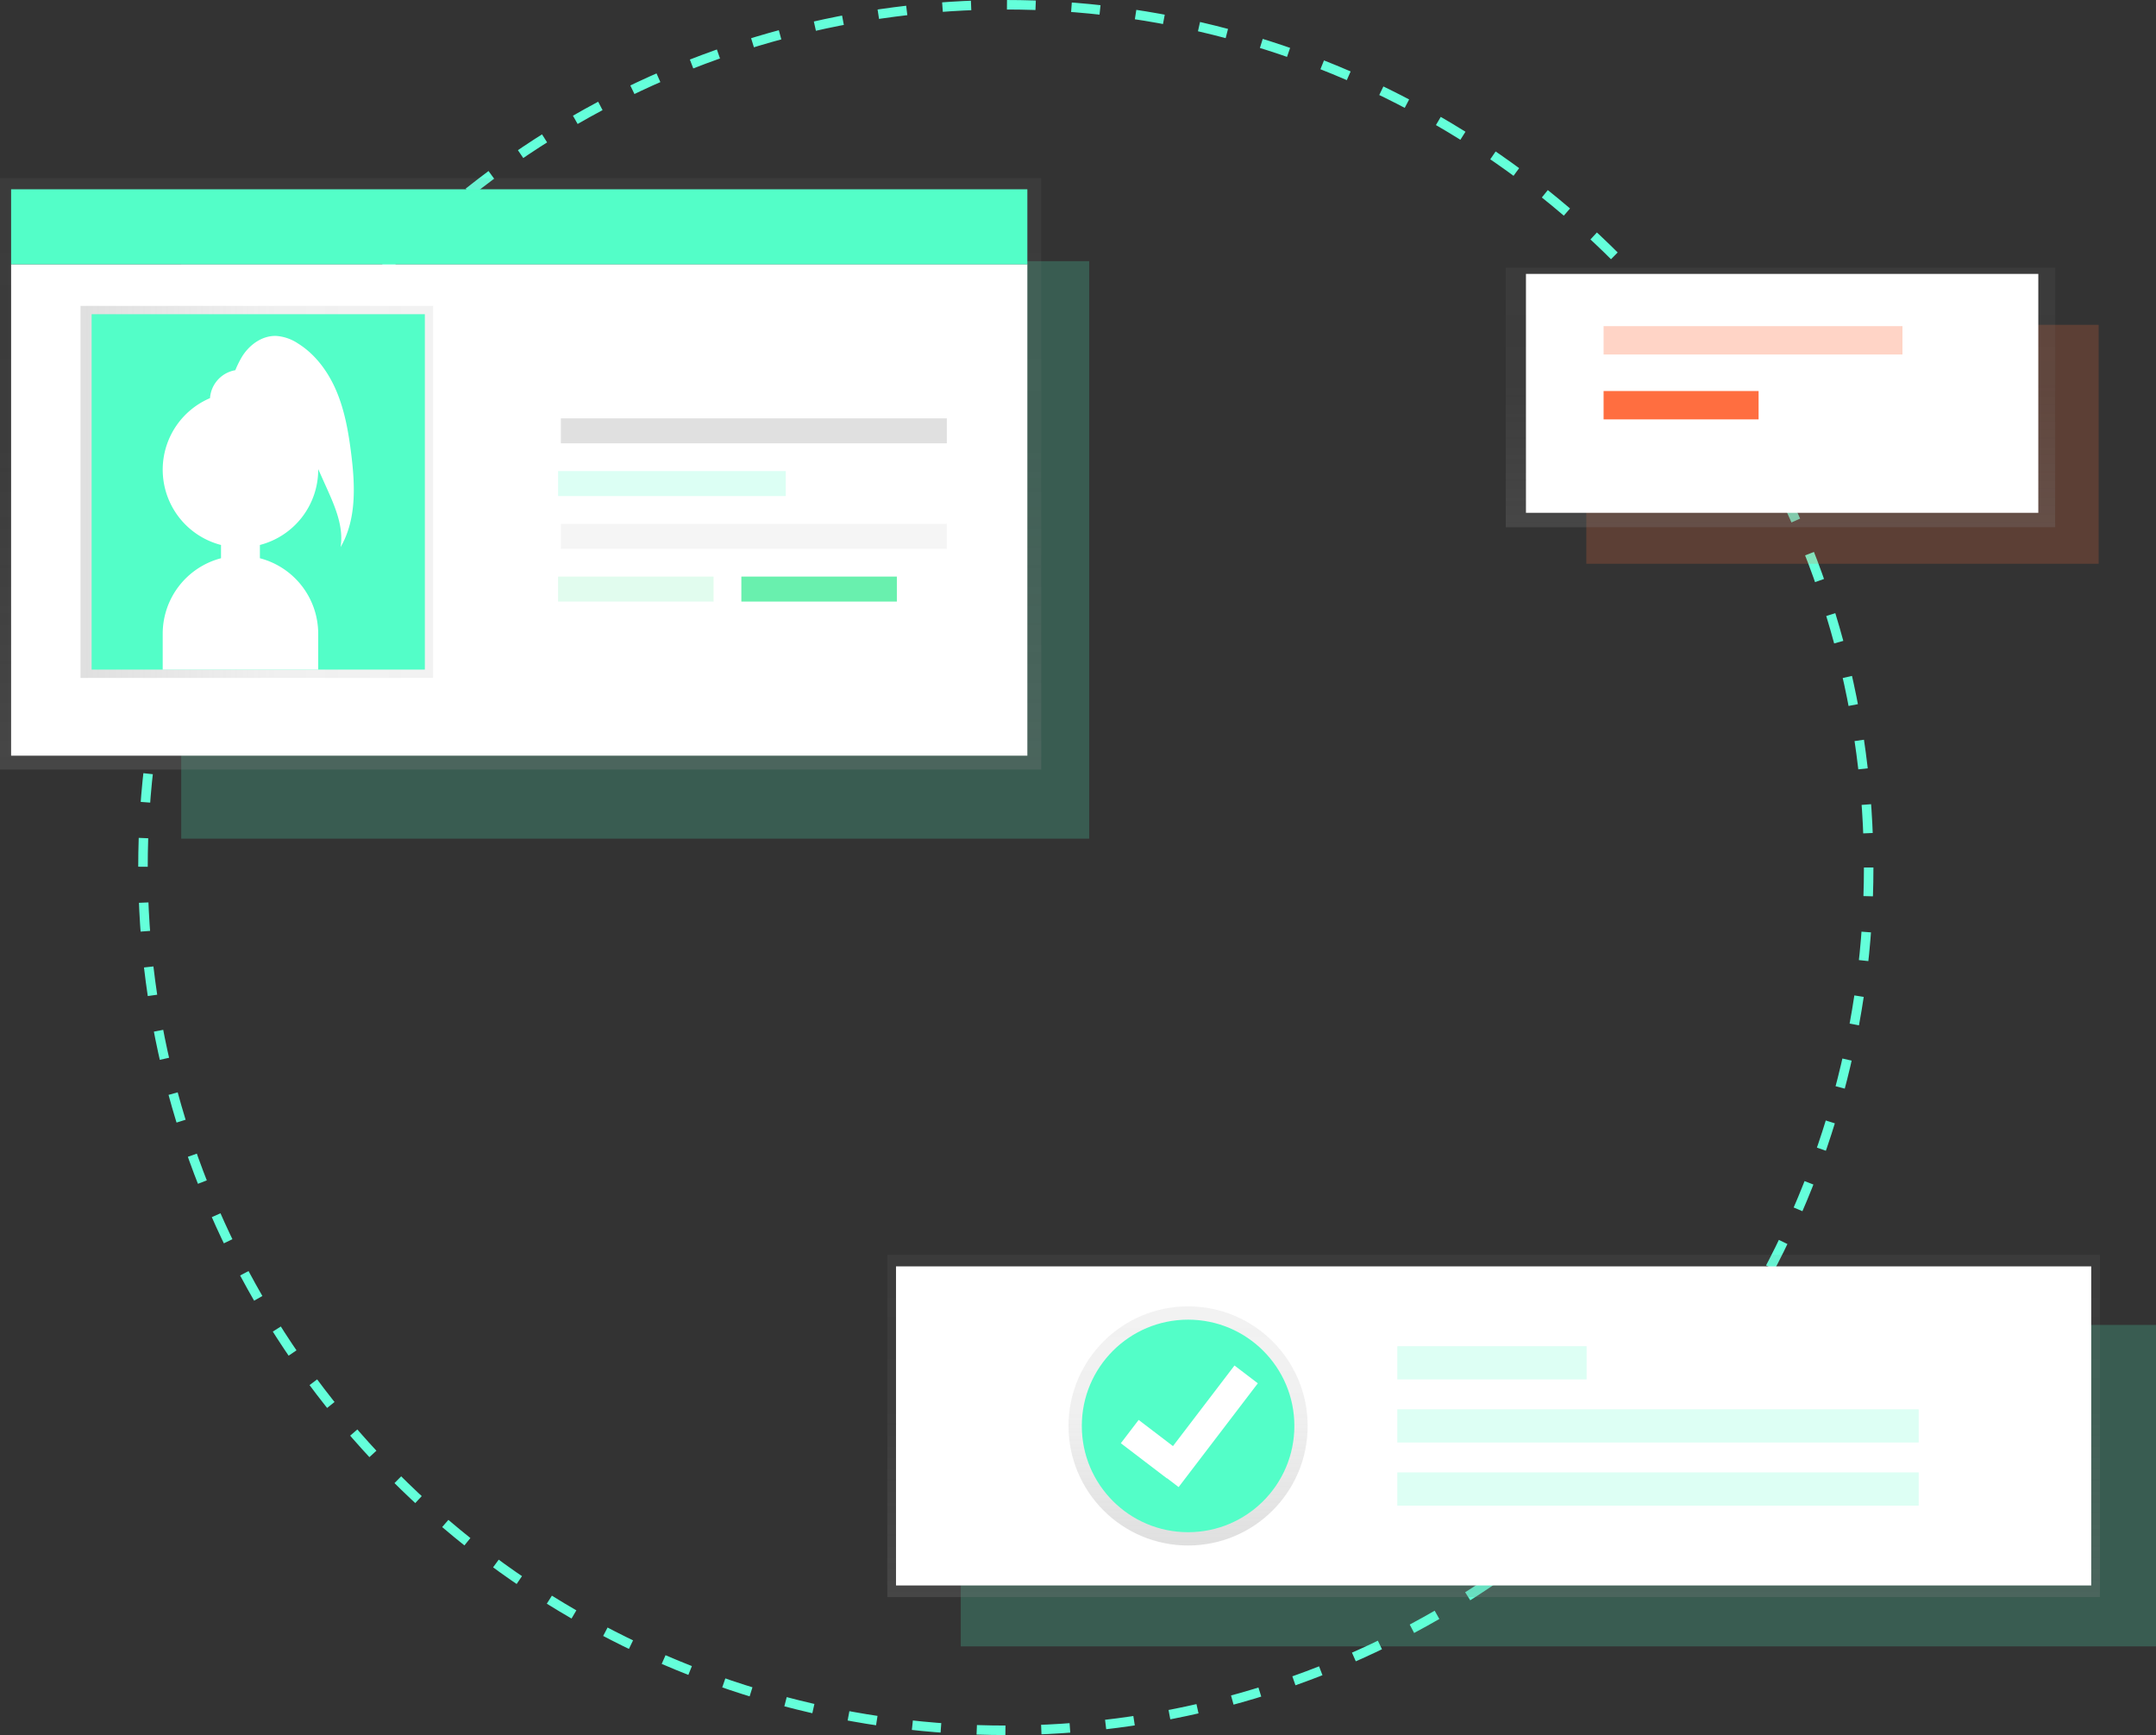 <svg id="d0a49112-1639-4682-9529-9d2abcda4fd6" data-name="Layer 1" xmlns="http://www.w3.org/2000/svg" xmlns:xlink="http://www.w3.org/1999/xlink" width="907.03" height="730" viewBox="0 0 907.03 730">
    <rect x="0" y="0" width="907.03" height="730" fill="#333333" stroke="none"/>
    <defs>
        <linearGradient id="266ddccd-2bf2-4e28-b2e5-5ae966d4800f" x1="219.02" y1="323.78" x2="219.02" y2="74.96" gradientUnits="userSpaceOnUse">
            <stop offset="0" stop-color="gray" stop-opacity="0.25" />
            <stop offset="0.54" stop-color="gray" stop-opacity="0.12" />
            <stop offset="1" stop-color="gray" stop-opacity="0.1" />
        </linearGradient>
        <linearGradient id="626d076d-6f89-411f-83f5-9b8674077322" x1="33.88" y1="206.96" x2="182.23" y2="206.96" xlink:href="#266ddccd-2bf2-4e28-b2e5-5ae966d4800f" />
        <linearGradient id="e2ac2573-f441-4fda-b2ca-fa87ebeba1c3" x1="749.04" y1="221.83" x2="749.04" y2="112.64" xlink:href="#266ddccd-2bf2-4e28-b2e5-5ae966d4800f" />
        <linearGradient id="bb3d1d29-a72a-47e9-9ad6-cff955e05eb4" x1="628.36" y1="671.95" x2="628.36" y2="527.93" xlink:href="#266ddccd-2bf2-4e28-b2e5-5ae966d4800f" />
        <linearGradient id="69187472-cad7-4cbf-a29f-e953f1d019d9" x1="499.83" y1="650.24" x2="499.83" y2="549.64" xlink:href="#266ddccd-2bf2-4e28-b2e5-5ae966d4800f" />
    </defs>
    <title>setup</title>
    <circle cx="423.15" cy="365" r="363" fill="none" stroke="#64ffda" stroke-miterlimit="10" stroke-width="4" stroke-dasharray="12.07 15.09" />
    <rect x="76.24" y="109.89" width="381.98" height="242.97" fill="#53fec8" opacity="0.2" />
    <rect y="74.96" width="438.05" height="248.81" fill="url(#266ddccd-2bf2-4e28-b2e5-5ae966d4800f)" />
    <rect x="4.67" y="111.18" width="427.54" height="206.76" fill="#fff" />
    <rect x="33.88" y="128.7" width="148.35" height="156.53" fill="url(#626d076d-6f89-411f-83f5-9b8674077322)" />
    <rect x="38.55" y="132.2" width="140.18" height="149.52" fill="#53fec8" />
    <path d="M294.27,276.24c-1.1-8.88-2.61-17.81-6-26.09s-8.86-15.94-16.46-20.66a18.81,18.81,0,0,0-9.1-3.15c-6-.21-11.45,3.8-14.52,8.91a41.57,41.57,0,0,0-2.71,5.51,12.83,12.83,0,0,0-10.65,11.75,32.72,32.72,0,0,0,4.63,61.78v5.58a32.84,32.84,0,0,0-24.53,31.67v15.19h65.42V351.54a32.84,32.84,0,0,0-24.53-31.67v-5.58a32.72,32.72,0,0,0,24.53-31.68c0-.08,0-.15,0-.23l3.68,8.19c3.5,7.8,7.09,16.18,5.73,24.62C296.46,303.71,295.9,289.46,294.27,276.24Z" transform="translate(-146.48 -85)" fill="#fff" />
    <rect x="4.67" y="79.64" width="427.54" height="31.54" fill="#53fec8" />
    <rect x="235.96" y="176.01" width="162.37" height="10.51" fill="#e0e0e0" />
    <rect x="235.96" y="220.4" width="162.37" height="10.51" fill="#f5f5f5" />
    <rect x="234.79" y="198.2" width="95.79" height="10.51" fill="#53fec8" opacity="0.2" />
    <rect x="234.79" y="242.59" width="65.42" height="10.51" fill="#69f0ae" opacity="0.2" />
    <rect x="311.89" y="242.59" width="65.42" height="10.51" fill="#69f0ae" />
    <rect x="667.36" y="136.67" width="215.55" height="100.52" fill="#ff6e40" opacity="0.2" />
    <rect x="633.47" y="112.64" width="231.14" height="109.19" fill="url(#e2ac2573-f441-4fda-b2ca-fa87ebeba1c3)" />
    <rect x="641.97" y="115.24" width="215.55" height="100.52" fill="#fff" />
    <rect x="674.63" y="137.22" width="125.74" height="11.93" fill="#ff6e40" opacity="0.3" />
    <rect x="674.63" y="164.52" width="65.21" height="11.93" fill="#ff6e40" />
    <rect x="404.2" y="557.44" width="502.83" height="135.25" fill="#53fec8" opacity="0.2" />
    <rect x="373.29" y="527.93" width="510.15" height="144.01" fill="url(#bb3d1d29-a72a-47e9-9ad6-cff955e05eb4)" />
    <rect x="376.95" y="532.81" width="502.83" height="134.25" fill="#fff" />
    <circle cx="499.83" cy="599.94" r="50.3" fill="url(#69187472-cad7-4cbf-a29f-e953f1d019d9)" />
    <circle cx="499.83" cy="599.94" r="44.71" fill="#53fec8" />
    <g opacity="0.2">
        <rect x="587.85" y="566.41" width="79.64" height="13.97" fill="#53fec8" />
        <rect x="587.85" y="592.95" width="219.35" height="13.97" fill="#53fec8" />
        <rect x="587.85" y="619.5" width="219.35" height="13.97" fill="#53fec8" />
    </g>
    <polygon points="529.17 582.01 519.35 574.52 493.47 608.43 479.03 597.41 471.54 607.22 490.9 622 490.95 621.93 495.85 625.67 529.17 582.01" fill="#fff" />
</svg>